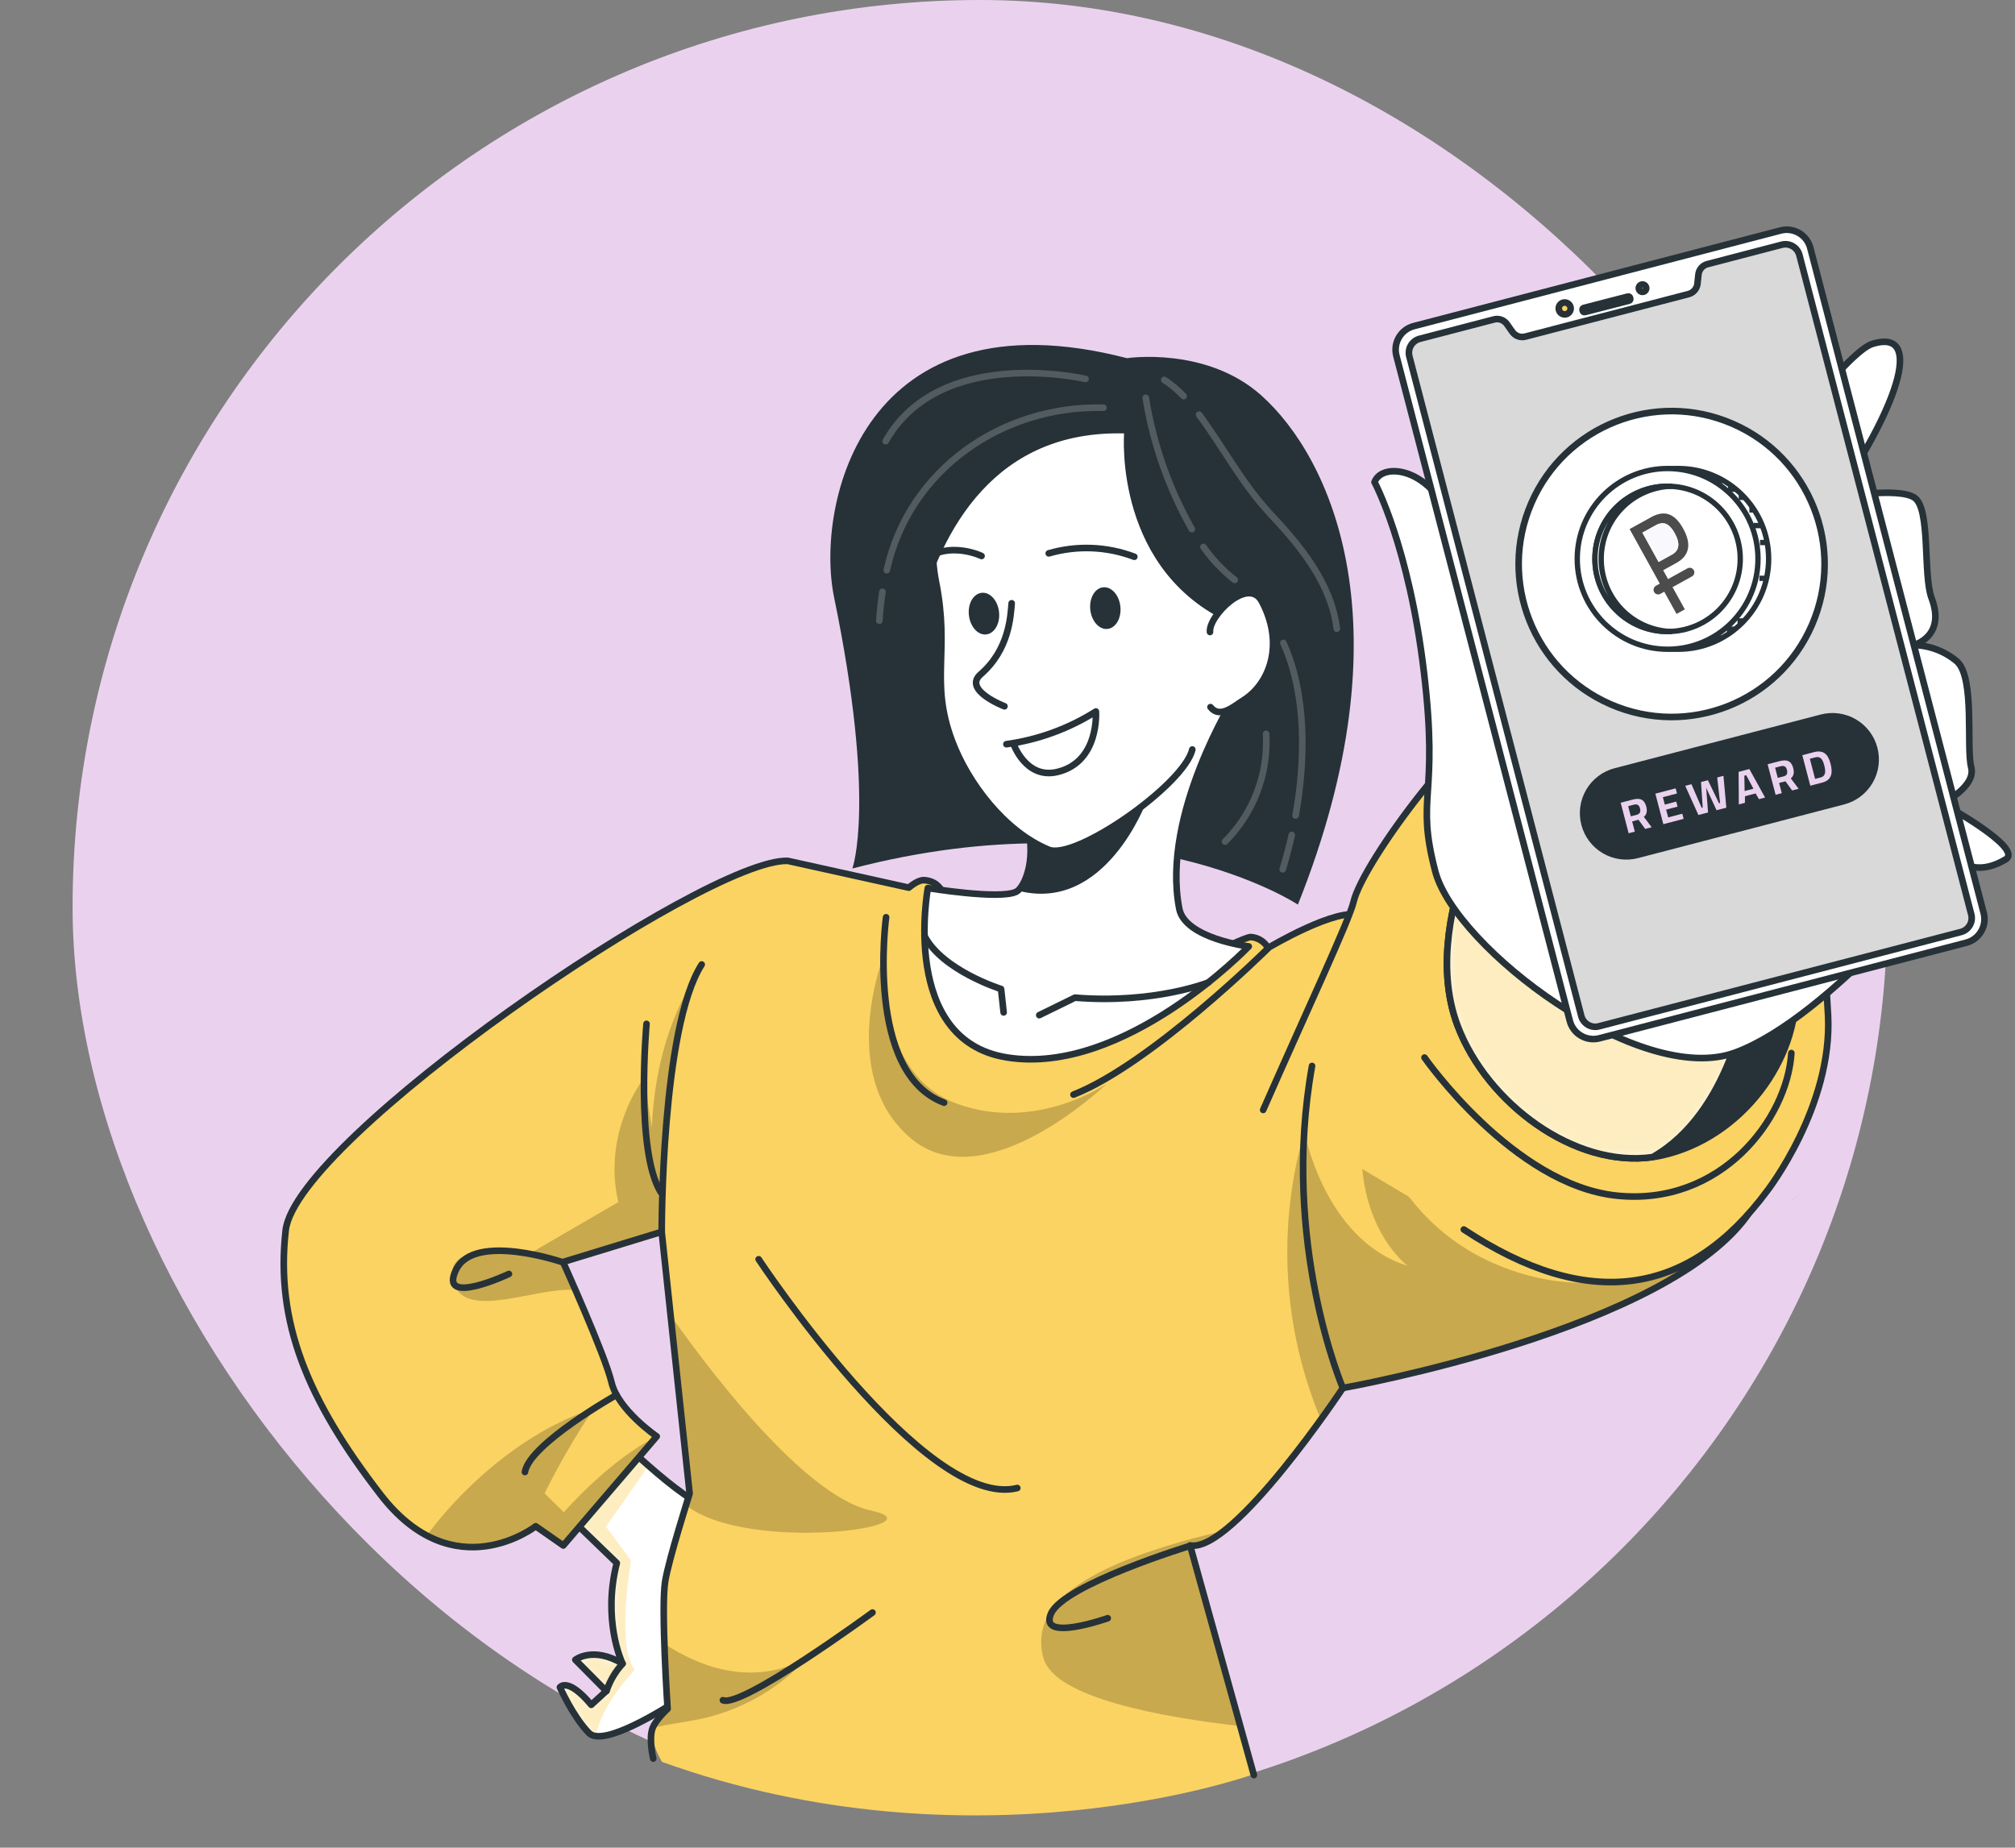 <svg width="229" height="210" viewBox="0 0 229 210" fill="none" xmlns="http://www.w3.org/2000/svg">
<rect x="0" y="0" width="229" height="210" fill="#808080" stroke="none"/>
<g clip-path="url(#clip0_1353_3730)">
<rect x="8.25" width="206.25" height="206.25" rx="103.125" fill="#EAD2EE"/>
</g>
<path d="M77.537 192.897C77.537 192.897 70.567 197.64 67.759 197.324C67.451 197.308 67.158 197.183 66.932 196.972C65.103 195.084 63.632 191.766 63.632 191.766C63.632 191.766 64.505 190.558 67.196 193.765L68.902 192.2L65.385 188.647C65.385 188.647 67.372 187.07 70.749 189.081C70.632 188.835 68.457 184.098 70.098 177.649L61.891 169.729L69.172 163.386L69.758 162.894C69.758 162.894 70.215 163.345 70.93 164.066C71.646 164.787 72.636 165.655 73.709 166.599C76.277 168.856 79.384 171.289 80.744 171.289C83.195 171.206 77.537 192.897 77.537 192.897Z" fill="white"/>
<mask id="mask0_1353_3730" style="mask-type:luminance" maskUnits="userSpaceOnUse" x="61" y="162" width="21" height="36">
<path d="M77.537 192.897C77.537 192.897 70.567 197.64 67.759 197.324C67.451 197.308 67.158 197.183 66.932 196.972C65.103 195.084 63.632 191.766 63.632 191.766C63.632 191.766 64.505 190.558 67.196 193.765L68.902 192.2L65.385 188.647C65.385 188.647 67.372 187.07 70.749 189.081C70.632 188.835 68.457 184.098 70.098 177.649L61.891 169.729L69.172 163.386L69.758 162.894C69.758 162.894 70.215 163.345 70.93 164.066C71.646 164.787 72.636 165.655 73.709 166.599C76.277 168.856 79.384 171.289 80.744 171.289C83.195 171.206 77.537 192.897 77.537 192.897Z" fill="white"/>
</mask>
<g mask="url(#mask0_1353_3730)">
<path opacity="0.4" d="M72.15 189.79C72.15 189.79 68.175 193.894 67.759 197.323C67.451 197.307 67.158 197.183 66.932 196.972C65.103 195.084 63.632 191.766 63.632 191.766C63.632 191.766 64.505 190.558 67.196 193.765L68.902 192.2L65.385 188.647C65.385 188.647 67.372 187.07 70.749 189.081C70.632 188.835 68.457 184.098 70.098 177.649L61.891 169.729L69.172 163.386L70.93 164.048C71.652 164.728 72.636 165.637 73.709 166.581C72.168 168.838 68.867 173.51 68.867 173.51L71.722 177.379C71.722 177.379 69.963 187.134 72.15 189.79Z" fill="#FBD362"/>
</g>
<path d="M77.537 192.897C77.537 192.897 70.567 197.64 67.759 197.324C67.451 197.308 67.158 197.183 66.932 196.972C65.103 195.084 63.632 191.766 63.632 191.766C63.632 191.766 64.505 190.558 67.196 193.765L68.902 192.2L65.385 188.647C65.385 188.647 67.372 187.07 70.749 189.081C70.632 188.835 68.457 184.098 70.098 177.649L61.891 169.729L69.172 163.386L69.758 162.894C69.758 162.894 70.215 163.345 70.93 164.066C71.646 164.787 72.636 165.655 73.709 166.599C76.277 168.856 79.384 171.289 80.744 171.289C83.195 171.206 77.537 192.897 77.537 192.897Z" stroke="#263238" stroke-width="0.75" stroke-linecap="round" stroke-linejoin="round"/>
<path d="M68.922 192.2C69.308 191.045 69.933 189.984 70.757 189.087" stroke="#263238" stroke-width="0.75" stroke-linecap="round" stroke-linejoin="round"/>
<path d="M198.952 137.685C197.852 139.29 196.523 140.724 195.007 141.942C182.192 152.553 152.645 157.77 152.645 157.77C152.645 157.77 151.654 159.253 150.13 161.364C147.398 165.157 142.925 170.984 139.279 173.903C137.737 175.14 136.347 175.856 135.286 175.662L140.832 196.14L142.169 201.75C142.169 201.75 110.629 213 75.231 200.25C75.231 200.25 73.76 197.746 74.129 196.532C74.129 196.474 74.165 196.415 74.188 196.351C74.632 195.543 75.211 194.817 75.9 194.205C75.9 194.205 75.654 190.547 75.531 186.824C75.39 184.451 75.419 182.071 75.618 179.701C75.929 177.825 77.301 173.288 77.993 171.06L78.397 169.765L76.228 149.457L75.607 143.595L75.572 143.29C75.572 143.249 75.572 143.202 75.572 143.143L75.231 140.007L64.023 143.431C64.023 143.431 64.609 144.744 65.418 146.585C66.889 149.955 69.052 155.085 69.522 157.137C69.557 157.304 69.604 157.469 69.662 157.629C70.7 160.59 74.651 163.281 74.651 163.281L64.034 175.686L60.898 173.493C60.496 173.79 60.073 174.057 59.632 174.29C57.568 175.41 53.242 177.057 48.493 174.543C46.435 173.386 44.648 171.803 43.252 169.899C34.927 159.089 31.304 150.243 32.483 139.884C33.661 129.525 80.279 97.557 89.53 97.891L103.289 100.928C103.588 100.682 104.391 100.049 105.013 100.078C107.516 100.207 107.58 103.115 107.58 103.115L138.417 108.121C138.417 108.121 141.612 106.521 142.169 106.544C142.571 106.571 142.961 106.699 143.302 106.915C143.643 107.131 143.924 107.429 144.121 107.781C144.121 107.781 152.106 102.997 154.673 104.111C163.127 107.758 205.196 128.2 198.952 137.685Z" fill="#FBD362"/>
<path opacity="0.2" d="M91.818 188.347C88.314 192.199 83.609 194.751 78.469 195.588C76.845 195.846 75.421 196.103 74.172 196.361C74.615 195.554 75.195 194.828 75.884 194.216C75.884 194.216 75.638 190.558 75.514 186.835C79.132 189.221 85.439 191.976 91.818 188.347Z" fill="black"/>
<path opacity="0.2" d="M77.975 171.089L78.38 169.794L76.211 149.486C79.453 154.135 91.014 169.97 98.981 171.681C107.311 173.464 85.04 176.624 77.975 171.089Z" fill="black"/>
<path opacity="0.2" d="M140.82 196.169C132.114 195.178 119.809 192.986 118.578 188.43C116.661 181.313 125.988 177.046 139.278 173.933C137.736 175.17 136.347 175.885 135.286 175.691L140.82 196.169Z" fill="black"/>
<path opacity="0.2" d="M194.999 141.947C182.184 152.558 152.638 157.776 152.638 157.776C152.638 157.776 151.647 159.259 150.123 161.369C145.776 150.99 145.112 139.436 148.241 128.628C148.241 128.628 150.515 140.939 159.966 143.87C159.966 143.87 152.731 138.482 155.276 125.515C155.276 125.515 157.744 140.757 173.801 144.99C181.592 147.083 189.219 144.808 194.999 141.947Z" fill="black"/>
<path opacity="0.2" d="M75.549 143.331L75.197 140.048L63.988 143.472C63.988 143.472 64.574 144.785 65.383 146.626C61.098 146.186 52.967 150.143 51.548 145.828C49.836 140.599 60.342 142.399 60.342 142.399L70.273 136.624C68.397 128.593 73.174 122.554 73.174 122.554L74.083 128.159C74.517 117.507 78.685 111.68 78.685 111.68C75.238 120.104 75.332 140.863 75.549 143.331Z" fill="black"/>
<path opacity="0.2" d="M74.642 163.299L64.026 175.703L60.889 173.511C60.488 173.808 60.065 174.075 59.623 174.308C57.559 175.428 53.233 177.075 48.484 174.56C51.926 169.8 59.037 162.794 67.484 160.092C65.411 163.178 63.542 166.398 61.892 169.73L64.073 171.875C64.073 171.875 69.513 165.673 74.642 163.299Z" fill="black"/>
<path opacity="0.2" d="M100.417 108.66C100.417 109.756 99.725 122.144 108.754 125.444C117.782 128.745 125.79 123.164 125.79 123.164C125.79 123.164 111.949 136.518 103.513 129.378C95.076 122.238 100.417 108.66 100.417 108.66Z" fill="black"/>
<path d="M74.236 199.875C74.236 199.875 73.749 197.769 74.113 196.562C74.418 195.542 75.872 194.217 75.872 194.217C75.872 194.217 75.104 182.691 75.596 179.719C76.018 177.169 78.375 169.753 78.375 169.753L75.198 140.007L63.989 143.436C63.989 143.436 68.761 153.989 69.499 157.119C70.238 160.25 74.635 163.257 74.635 163.257L64.018 175.656L60.882 173.47C60.882 173.47 51.619 180.716 43.253 169.882C34.888 159.048 31.294 150.225 32.466 139.837C33.639 129.449 80.274 97.516 89.525 97.844L103.284 100.887C103.578 100.641 104.387 100.008 105.002 100.037C107.505 100.166 107.57 103.074 107.57 103.074L138.406 108.08C138.406 108.08 141.607 106.48 142.164 106.503C142.566 106.531 142.954 106.659 143.294 106.875C143.634 107.091 143.914 107.388 144.11 107.74C144.11 107.74 152.095 102.962 154.663 104.07C163.105 107.717 205.168 128.159 198.93 137.644C190.072 151.128 152.617 157.758 152.617 157.758C152.617 157.758 140.159 176.518 135.252 175.65L142.5 201.75" stroke="#263238" stroke-width="0.75" stroke-linecap="round" stroke-linejoin="round"/>
<path d="M166.36 139.743C180.511 149.087 191.92 147.364 200.848 135.334C200.848 135.334 208.282 125.749 207.754 115.402C207.227 105.055 204.758 71.346 172.544 79.963C167.239 81.382 154.863 97.955 153.826 102.51C153.345 104.591 148.379 115.185 143.555 126.153" fill="#FBD362"/>
<path d="M166.36 139.743C180.511 149.087 191.92 147.364 200.848 135.334C200.848 135.334 208.282 125.749 207.754 115.402C207.227 105.055 204.758 71.346 172.544 79.963C167.239 81.382 154.863 97.955 153.826 102.51C153.345 104.591 148.379 115.185 143.555 126.153" stroke="#263238" stroke-width="0.75" stroke-linecap="round" stroke-linejoin="round"/>
<path d="M128.074 40.709C128.074 40.709 137.09 39.343 143.351 44.947C151.271 52.035 160.165 71.146 147.502 102.815C147.502 102.815 128.795 90.399 96.868 98.712C96.868 98.712 99.618 91.284 94.793 67.899C92.612 57.317 98.099 32.941 128.074 40.709Z" fill="#263238"/>
<path d="M114.401 120.18C127.744 122.343 141.919 107.569 141.919 107.569C141.919 107.569 134.667 106.678 134.017 103.272C131.935 92.526 140.307 79.236 140.307 79.236C140.307 79.236 107.911 80.133 113.574 87.444C114.628 88.781 115.49 90.259 116.136 91.835C118.1 96.659 116.722 100.3 115.697 101.215C115.622 101.275 115.542 101.328 115.456 101.373C113.498 102.264 105.449 100.933 105.449 100.933C105.449 100.933 102.225 118.204 114.401 120.18Z" fill="white" stroke="#263238" stroke-width="0.75" stroke-linecap="round" stroke-linejoin="round"/>
<path d="M137.332 111.662C137.332 111.662 131.177 114.124 122.166 113.392L118.109 115.379" stroke="#263238" stroke-width="0.75" stroke-linecap="round" stroke-linejoin="round"/>
<path d="M114.061 115.068L113.768 112.406C113.768 112.406 107.12 110.325 105.062 106.374" stroke="#263238" stroke-width="0.75" stroke-linecap="round" stroke-linejoin="round"/>
<path d="M115.703 101.232C125.622 103.823 130.283 91.102 130.283 91.102C130.283 91.102 122.345 88.757 116.143 91.876C118.107 96.7 116.747 100.341 115.703 101.232Z" fill="#263238"/>
<path d="M140.885 72.559C143.294 59.011 140.615 42.755 119.991 44.103C105.259 45.065 105.382 61.215 106.355 66.04C107.997 74.148 105.646 77.337 108.173 84.149C109.99 89.044 114.205 94.52 119.171 96.572C122.225 97.832 134.589 89.156 135.503 85.187" fill="white"/>
<path d="M140.885 72.559C143.294 59.011 140.615 42.755 119.991 44.103C105.259 45.065 105.382 61.215 106.355 66.04C107.997 74.148 105.646 77.337 108.173 84.149C109.99 89.044 114.205 94.52 119.171 96.572C122.225 97.832 134.589 89.156 135.503 85.187" stroke="#263238" stroke-width="0.75" stroke-linecap="round" stroke-linejoin="round"/>
<path d="M114.974 68.567C114.851 70.092 114.669 73.844 111.457 76.634C109.37 78.434 114.154 80.275 114.154 80.275" stroke="#263238" stroke-width="0.75" stroke-linecap="round" stroke-linejoin="round"/>
<path d="M111.551 63.191C111.551 63.191 107.002 60.975 103.93 64.634" stroke="#263238" stroke-width="0.75" stroke-linecap="round" stroke-linejoin="round"/>
<path d="M119.188 62.893C122.386 61.965 125.799 62.101 128.913 63.28" stroke="#263238" stroke-width="0.75" stroke-linecap="round" stroke-linejoin="round"/>
<path d="M123.91 69.3C124.05 70.608 124.93 71.587 125.874 71.481C126.818 71.376 127.468 70.238 127.328 68.931C127.187 67.624 126.307 66.65 125.364 66.75C124.42 66.85 123.769 67.993 123.91 69.3Z" fill="#263238"/>
<path d="M114.375 84.583C117.992 84.084 121.46 82.817 124.546 80.866C124.546 80.866 124.974 86.553 120.214 87.731C116.562 88.64 115.149 84.472 115.149 84.472" stroke="#263238" stroke-width="0.75" stroke-linecap="round" stroke-linejoin="round"/>
<path d="M127.752 49.262C127.752 49.262 126.451 65.319 140.62 71.152L147.262 55.716L137.214 44.578L122.083 40.204C99.472 41.617 89.74 55.663 102.292 93.095C102.292 93.112 98.78 48.535 127.752 49.262Z" fill="#263238"/>
<path d="M137.514 71.832C137.315 70.026 141.882 65.43 143.423 68.379C146.056 73.409 144.139 77.759 141.419 79.518C140.199 80.286 138.651 81.728 137.567 80.368" fill="white"/>
<path d="M137.514 71.832C137.315 70.026 141.882 65.43 143.423 68.379C146.056 73.409 144.139 77.759 141.419 79.518C140.199 80.286 138.651 81.728 137.567 80.368" stroke="#263238" stroke-width="0.75" stroke-linecap="round" stroke-linejoin="round"/>
<path d="M110.114 69.927C110.261 71.234 111.14 72.213 112.084 72.108C113.028 72.002 113.679 70.865 113.538 69.558C113.397 68.25 112.512 67.271 111.568 67.377C110.624 67.483 109.968 68.591 110.114 69.927Z" fill="#263238"/>
<g opacity="0.2">
<path d="M100.289 67.266C100.119 68.35 100.002 69.452 99.938 70.549" stroke="white" stroke-width="0.75" stroke-linecap="round" stroke-linejoin="round"/>
<path d="M125.403 46.343C113.948 46.044 103.302 53.343 100.781 64.804" stroke="white" stroke-width="0.75" stroke-linecap="round" stroke-linejoin="round"/>
<path d="M123.367 43.072C123.367 43.072 106.847 39.185 100.656 50.142" stroke="white" stroke-width="0.75" stroke-linecap="round" stroke-linejoin="round"/>
<path d="M136.766 62.16C137.762 63.578 138.961 64.842 140.324 65.912" stroke="white" stroke-width="0.75" stroke-linecap="round" stroke-linejoin="round"/>
<path d="M130.211 45.211C131.055 50.459 132.83 55.513 135.452 60.137" stroke="white" stroke-width="0.75" stroke-linecap="round" stroke-linejoin="round"/>
<path d="M146.807 94.901C146.514 96.215 146.168 97.516 145.781 98.806" stroke="white" stroke-width="0.75" stroke-linecap="round" stroke-linejoin="round"/>
<path d="M145.852 73.07C148.531 79.021 148.349 86.425 147.247 92.686" stroke="white" stroke-width="0.75" stroke-linecap="round" stroke-linejoin="round"/>
<path d="M143.887 83.411C144.018 85.665 143.67 87.921 142.867 90.03C142.064 92.14 140.823 94.056 139.227 95.652" stroke="white" stroke-width="0.75" stroke-linecap="round" stroke-linejoin="round"/>
<path d="M136.273 47.129C139.082 50.928 141.169 55.002 144.422 58.473C147.852 62.125 151.281 66.311 151.926 71.458" stroke="white" stroke-width="0.75" stroke-linecap="round" stroke-linejoin="round"/>
<path d="M132.312 43.178C133.117 43.705 133.857 44.325 134.517 45.024" stroke="white" stroke-width="0.75" stroke-linecap="round" stroke-linejoin="round"/>
</g>
<path d="M188.819 131.336C188.491 131.406 188.163 131.465 187.823 131.512C178.959 132.778 169.016 125.427 165.663 116.604C163.013 109.633 165.329 101.725 166.595 98.342C166.994 97.281 167.281 96.665 167.281 96.665C172.627 89.044 203.71 103.964 204.073 112.195C204.437 120.426 197.9 129.343 188.819 131.336Z" fill="#263238" stroke="#263238" stroke-width="0.75" stroke-linecap="round" stroke-linejoin="round"/>
<path d="M198.545 113.309C198.545 113.309 196.786 126.394 187.823 131.512C178.959 132.778 169.016 125.426 165.663 116.603C163.013 109.633 165.329 101.725 166.595 98.342C177.071 92.356 198.545 113.309 198.545 113.309Z" fill="white"/>
<mask id="mask1_1353_3730" style="mask-type:luminance" maskUnits="userSpaceOnUse" x="164" y="97" width="35" height="35">
<path d="M198.537 113.309C198.537 113.309 196.779 126.394 187.815 131.512C178.951 132.778 169.008 125.426 165.655 116.603C163.005 109.633 165.321 101.725 166.587 98.342C177.063 92.356 198.537 113.309 198.537 113.309Z" fill="white"/>
</mask>
<g mask="url(#mask1_1353_3730)">
<path opacity="0.4" d="M198.537 113.309C198.537 113.309 196.779 126.394 187.815 131.512C178.951 132.778 169.008 125.426 165.655 116.603C163.005 109.633 165.321 101.725 166.587 98.342C177.063 92.356 198.537 113.309 198.537 113.309Z" fill="#FBD362"/>
</g>
<path d="M198.545 113.309C198.545 113.309 196.786 126.394 187.823 131.512C178.959 132.778 169.016 125.426 165.663 116.603C163.013 109.633 165.329 101.725 166.595 98.342C177.071 92.356 198.545 113.309 198.545 113.309Z" stroke="#263238" stroke-width="0.75" stroke-linecap="round" stroke-linejoin="round"/>
<path d="M161.891 120.198C161.891 120.198 171.986 134.689 183.775 135.897C195.564 137.105 203.121 127.174 203.584 119.688" stroke="#263238" stroke-width="0.75" stroke-linecap="round" stroke-linejoin="round"/>
<path d="M156.211 54.802C157.096 52.322 163.463 53.155 165.485 60.893C167.508 68.632 175.451 87.444 175.451 87.444C175.451 87.444 207.109 40.891 212.76 39.097C218.411 37.303 216.189 45.37 208.609 56.561C208.609 56.561 215.709 55.312 217.573 56.561C219.437 57.81 218.529 65.355 219.519 67.969C221.184 72.384 217.485 73.316 217.485 73.316C219.3 73.356 221.045 74.021 222.427 75.198C224.461 77.103 223.441 84.976 224.022 87.204C224.602 89.432 220.721 91.308 220.721 91.308C220.721 91.308 230.048 96.39 227.944 97.668C224.391 99.814 222.368 97.615 222.368 97.615C222.368 97.615 208.035 115.613 197.224 119.623C186.414 123.633 165.374 107.699 163.111 99.022C160.848 90.346 163.551 90.88 161.833 76.44C160.115 62.001 156.211 54.802 156.211 54.802Z" fill="white" stroke="#263238" stroke-width="0.75" stroke-linecap="round" stroke-linejoin="round"/>
<path d="M202.362 26.198L160.678 37.064C159.199 37.449 158.312 38.961 158.698 40.439L178.402 116.03C178.787 117.509 180.299 118.395 181.778 118.01L223.462 107.144C224.941 106.759 225.827 105.247 225.441 103.769L205.737 28.178C205.352 26.699 203.841 25.813 202.362 26.198Z" fill="white" stroke="#263238" stroke-width="0.75" stroke-linecap="round" stroke-linejoin="round"/>
<path d="M178.48 34.888C178.502 34.974 178.508 35.063 178.495 35.151C178.483 35.239 178.454 35.323 178.409 35.4C178.364 35.476 178.304 35.543 178.234 35.597C178.163 35.65 178.082 35.689 177.996 35.711C177.911 35.734 177.821 35.739 177.733 35.727C177.645 35.715 177.561 35.685 177.484 35.64C177.408 35.595 177.341 35.536 177.288 35.465C177.234 35.394 177.195 35.314 177.173 35.228C177.149 35.142 177.143 35.052 177.154 34.964C177.165 34.875 177.194 34.79 177.239 34.713C177.284 34.636 177.344 34.569 177.415 34.515C177.486 34.462 177.567 34.423 177.653 34.401C177.828 34.357 178.012 34.383 178.167 34.474C178.322 34.565 178.435 34.714 178.48 34.888Z" fill="#FBD362" stroke="#263238" stroke-width="0.75" stroke-linecap="round" stroke-linejoin="round"/>
<path d="M187.073 32.647C187.087 32.701 187.09 32.758 187.082 32.813C187.075 32.868 187.056 32.921 187.028 32.969C186.999 33.017 186.962 33.059 186.917 33.092C186.873 33.125 186.822 33.15 186.768 33.163C186.687 33.184 186.602 33.18 186.523 33.152C186.445 33.124 186.376 33.074 186.326 33.007C186.276 32.94 186.247 32.86 186.243 32.777C186.238 32.694 186.258 32.611 186.301 32.539C186.343 32.468 186.406 32.41 186.481 32.374C186.556 32.338 186.64 32.325 186.723 32.336C186.805 32.348 186.883 32.383 186.945 32.439C187.007 32.494 187.052 32.567 187.073 32.647Z" fill="#FBD362" stroke="#263238" stroke-width="0.75" stroke-linecap="round" stroke-linejoin="round"/>
<path d="M185.019 33.705L179.987 35.002C179.886 35.028 179.826 35.13 179.852 35.231L179.878 35.333C179.904 35.434 180.006 35.494 180.107 35.468L185.139 34.171C185.24 34.145 185.3 34.043 185.275 33.942L185.248 33.84C185.222 33.739 185.12 33.679 185.019 33.705Z" fill="#FBD362" stroke="#263238" stroke-width="0.751" stroke-linecap="round" stroke-linejoin="round"/>
<path d="M204.49 28.96L224.029 103.929C224.138 104.349 224.076 104.796 223.856 105.171C223.636 105.545 223.277 105.818 222.857 105.928L181.708 116.65C181.288 116.759 180.841 116.697 180.466 116.477C180.092 116.257 179.819 115.898 179.709 115.478L160.17 40.509C160.061 40.089 160.123 39.642 160.343 39.267C160.563 38.893 160.922 38.62 161.342 38.51L169.79 36.306C170.061 36.235 170.347 36.248 170.61 36.345C170.873 36.441 171.1 36.616 171.261 36.845L171.877 37.719C172.038 37.948 172.265 38.123 172.528 38.219C172.791 38.316 173.077 38.329 173.348 38.258L191.891 33.427C192.159 33.357 192.4 33.208 192.582 32.999C192.764 32.789 192.879 32.53 192.911 32.255L193.023 31.194C193.053 30.918 193.167 30.658 193.35 30.448C193.532 30.239 193.774 30.09 194.043 30.021L202.49 27.817C202.907 27.707 203.35 27.765 203.724 27.979C204.098 28.193 204.373 28.545 204.49 28.96Z" fill="#D9D9D9" stroke="#263238" stroke-width="0.75" stroke-linecap="round" stroke-linejoin="round"/>
<path d="M205.92 71.029C209.744 62.224 205.705 51.986 196.899 48.163C188.093 44.339 177.855 48.378 174.032 57.184C170.209 65.99 174.248 76.227 183.053 80.051C191.859 83.874 202.097 79.835 205.92 71.029Z" fill="white" stroke="#263238" stroke-width="0.75" stroke-linecap="round" stroke-linejoin="round"/>
<path d="M190.732 73.791C196.404 73.791 201.002 69.193 201.002 63.521C201.002 57.848 196.404 53.25 190.732 53.25C185.059 53.25 180.461 57.848 180.461 63.521C180.461 69.193 185.059 73.791 190.732 73.791Z" fill="white" stroke="#263238" stroke-width="0.608" stroke-linejoin="round"/>
<path d="M189.521 73.791C195.193 73.791 199.791 69.193 199.791 63.521C199.791 57.848 195.193 53.25 189.521 53.25C183.848 53.25 179.25 57.848 179.25 63.521C179.25 69.193 183.848 73.791 189.521 73.791Z" fill="white" stroke="#263238" stroke-width="0.608" stroke-linejoin="round"/>
<path d="M189.52 71.775C194.08 71.775 197.775 68.079 197.775 63.52C197.775 58.962 194.08 55.266 189.52 55.266C184.961 55.266 181.266 58.962 181.266 63.52C181.266 68.079 184.961 71.775 189.52 71.775Z" fill="white" stroke="#263238" stroke-width="0.608" stroke-linejoin="round"/>
<g opacity="0.7">
<path d="M189.684 58.467C189.091 58.254 188.416 58.357 187.669 58.77L185.203 60.132L189.179 67.327L190.534 69.779L191.477 69.258L190.122 66.806L190.117 66.808L189.014 64.811L190.54 63.967C191.27 63.564 191.697 63.035 191.827 62.377C191.957 61.719 191.771 60.951 191.287 60.076C190.804 59.201 190.281 58.686 189.684 58.467ZM190.013 63.034L188.495 63.873L186.654 60.54L188.171 59.701C188.613 59.457 189.007 59.405 189.351 59.553C189.694 59.701 190.022 60.046 190.33 60.605C190.966 61.756 190.861 62.566 190.013 63.034Z" fill="black"/>
<path d="M190.013 63.034L188.495 63.873L186.654 60.54L188.171 59.701C188.613 59.457 189.007 59.405 189.351 59.553C189.694 59.701 190.022 60.046 190.33 60.605C190.966 61.756 190.861 62.566 190.013 63.034Z" fill="#F5F5FC"/>
<path d="M191.779 64.596L188.194 66.577C187.94 66.717 187.848 67.037 187.988 67.29C188.128 67.544 188.448 67.636 188.701 67.496L192.287 65.515C192.541 65.374 192.633 65.055 192.493 64.802C192.353 64.548 192.033 64.456 191.779 64.596Z" fill="black"/>
</g>
<path d="M181.971 63.52C181.969 61.39 182.79 59.342 184.263 57.803C185.735 56.264 187.745 55.354 189.873 55.262H189.516C187.326 55.262 185.225 56.132 183.677 57.681C182.128 59.229 181.258 61.33 181.258 63.52C181.258 65.711 182.128 67.811 183.677 69.36C185.225 70.909 187.326 71.779 189.516 71.779C189.637 71.779 189.753 71.779 189.873 71.779C187.745 71.687 185.735 70.776 184.263 69.237C182.79 67.699 181.969 65.65 181.971 63.52Z" fill="white" stroke="#263238" stroke-width="0.608" stroke-linejoin="round"/>
<path d="M197.175 55.6H196.391" stroke="#263238" stroke-width="0.608" stroke-linejoin="round"/>
<path d="M198.172 56.527H197.602" stroke="#263238" stroke-width="0.608" stroke-linejoin="round"/>
<path d="M199.451 57.953H198.812" stroke="#263238" stroke-width="0.608" stroke-linejoin="round"/>
<path d="M200.168 59.736H199.312" stroke="#263238" stroke-width="0.608" stroke-linejoin="round"/>
<path d="M200.808 61.662H200.023" stroke="#263238" stroke-width="0.608" stroke-linejoin="round"/>
<path d="M200.809 65.728H199.953" stroke="#263238" stroke-width="0.608" stroke-linejoin="round"/>
<path d="M197.461 70.578H198.174" stroke="#263238" stroke-width="0.608" stroke-linejoin="round"/>
<path d="M196.25 71.506H197.035" stroke="#263238" stroke-width="0.608" stroke-linejoin="round"/>
<path d="M194.969 72.504H195.753" stroke="#263238" stroke-width="0.608" stroke-linejoin="round"/>
<path d="M195.822 54.605H194.609" stroke="#263238" stroke-width="0.608" stroke-linejoin="round"/>
<path d="M209.619 91.419L186.169 97.527C185.499 97.704 184.8 97.747 184.113 97.653C183.426 97.56 182.764 97.332 182.165 96.982C181.566 96.633 181.042 96.168 180.622 95.616C180.203 95.064 179.897 94.434 179.721 93.764C179.544 93.093 179.502 92.393 179.595 91.706C179.689 91.019 179.918 90.356 180.268 89.757C180.618 89.158 181.083 88.634 181.636 88.215C182.189 87.796 182.819 87.49 183.49 87.315L206.94 81.206C208.29 80.858 209.723 81.058 210.926 81.764C212.129 82.469 213.004 83.622 213.359 84.97C213.717 86.321 213.524 87.759 212.823 88.968C212.122 90.177 210.97 91.058 209.619 91.419Z" fill="#263238"/>
<path d="M185.093 94.706L184.185 91.237L185.541 90.882C185.818 90.809 186.059 90.784 186.264 90.806C186.473 90.828 186.644 90.91 186.779 91.052C186.917 91.193 187.024 91.405 187.098 91.69C187.164 91.94 187.173 92.164 187.127 92.361C187.083 92.553 186.981 92.714 186.819 92.843L187.708 94.021L186.972 94.214L186.21 93.17L185.489 93.359L185.793 94.522L185.093 94.706ZM185.339 92.785L186.009 92.61C186.138 92.576 186.235 92.525 186.3 92.457C186.365 92.386 186.403 92.302 186.413 92.205C186.423 92.105 186.413 91.998 186.383 91.882C186.334 91.693 186.252 91.562 186.139 91.49C186.027 91.418 185.877 91.407 185.691 91.456L185.036 91.627L185.339 92.785ZM189.035 93.674L188.127 90.205L190.433 89.601L190.586 90.185L188.981 90.606L189.201 91.449L190.501 91.108L190.652 91.682L189.352 92.022L189.583 92.906L191.188 92.486L191.341 93.07L189.035 93.674ZM193.021 92.63L191.523 89.316L192.229 89.131L193.387 91.813L193.509 91.781L193.315 88.885L194.103 88.679L195.363 91.296L195.485 91.264L195.155 88.365L195.866 88.179L196.195 91.799L195.083 92.091L193.869 89.467L193.895 89.46L194.118 92.343L193.021 92.63ZM197.613 91.428L197.588 87.728L198.812 87.408L200.599 90.647L199.898 90.83L199.522 90.18L198.308 90.498L198.308 91.246L197.613 91.428ZM198.272 89.905L199.273 89.643L198.453 88.11L198.24 88.165L198.272 89.905ZM201.794 90.334L200.886 86.865L202.242 86.51C202.52 86.437 202.761 86.412 202.966 86.435C203.174 86.456 203.346 86.538 203.481 86.68C203.619 86.821 203.725 87.034 203.8 87.318C203.865 87.569 203.875 87.792 203.829 87.989C203.785 88.181 203.682 88.342 203.521 88.471L204.41 89.649L203.673 89.842L202.912 88.799L202.191 88.987L202.495 90.15L201.794 90.334ZM202.04 88.413L202.711 88.238C202.839 88.204 202.937 88.154 203.002 88.086C203.067 88.015 203.104 87.931 203.115 87.834C203.125 87.733 203.115 87.626 203.085 87.511C203.035 87.321 202.954 87.19 202.841 87.118C202.728 87.047 202.579 87.035 202.392 87.084L201.737 87.255L202.04 88.413ZM205.736 89.302L204.828 85.833L206.154 85.486C206.425 85.415 206.662 85.395 206.865 85.425C207.071 85.451 207.249 85.522 207.399 85.638C207.548 85.754 207.674 85.909 207.776 86.104C207.88 86.297 207.967 86.526 208.036 86.79C208.106 87.057 208.146 87.305 208.155 87.535C208.168 87.763 208.141 87.971 208.074 88.158C208.008 88.346 207.895 88.507 207.735 88.643C207.574 88.776 207.357 88.878 207.082 88.95L205.736 89.302ZM206.283 88.529L206.888 88.371C207.047 88.329 207.167 88.265 207.25 88.179C207.332 88.092 207.384 87.988 207.407 87.866C207.431 87.74 207.434 87.604 207.414 87.457C207.396 87.306 207.365 87.146 207.32 86.977C207.278 86.815 207.229 86.67 207.174 86.543C207.118 86.413 207.051 86.308 206.972 86.227C206.896 86.142 206.802 86.087 206.69 86.062C206.581 86.033 206.447 86.039 206.288 86.081L205.684 86.239L206.283 88.529Z" fill="#EAD2EE"/>
<path d="M152.628 157.799C152.628 157.799 145.511 141.238 149.11 121.153" stroke="#263238" stroke-width="0.75" stroke-linecap="round" stroke-linejoin="round"/>
<path d="M135.27 175.691C135.27 175.691 120.884 180.088 119.442 183.4C118 186.713 125.89 183.922 125.89 183.922" stroke="#263238" stroke-width="0.75" stroke-linecap="round" stroke-linejoin="round"/>
<path d="M144.113 107.78C144.113 107.78 130.864 120.912 122 124.412" stroke="#263238" stroke-width="0.75" stroke-linecap="round" stroke-linejoin="round"/>
<path d="M100.7 104.252C100.7 104.252 98.285 121.98 107.296 125.327" stroke="#263238" stroke-width="0.75" stroke-linecap="round" stroke-linejoin="round"/>
<path d="M75.203 140.048C75.203 140.048 75.133 116.809 79.747 109.622" stroke="#263238" stroke-width="0.75" stroke-linecap="round" stroke-linejoin="round"/>
<path d="M73.475 116.369C73.475 116.369 72.179 130.802 75.093 135.51" stroke="#263238" stroke-width="0.75" stroke-linecap="round" stroke-linejoin="round"/>
<path d="M63.993 143.477C63.993 143.477 53.915 140.006 51.828 144.309C49.741 148.612 57.837 144.796 57.837 144.796" stroke="#263238" stroke-width="0.75" stroke-linecap="round" stroke-linejoin="round"/>
<path d="M70.062 158.543C70.062 158.543 60.166 164.118 59.656 167.307" stroke="#263238" stroke-width="0.75" stroke-linecap="round" stroke-linejoin="round"/>
<path d="M86.219 143.126C86.219 143.126 105.16 171.752 115.613 169.126" stroke="#263238" stroke-width="0.75" stroke-linecap="round" stroke-linejoin="round"/>
<path d="M99.157 183.277C99.157 183.277 84.308 194.164 82.156 193.243" stroke="#263238" stroke-width="0.75" stroke-linecap="round" stroke-linejoin="round"/>
<path opacity="0.2" d="M203.172 136.823C204.174 136.002 204.837 135.457 205.054 135.287C204.831 135.481 204.186 136.043 203.172 136.823Z" fill="black"/>
<defs>
<clipPath id="clip0_1353_3730">
<rect width="214.5" height="209.235" fill="white"/>
</clipPath>
</defs>
</svg>
